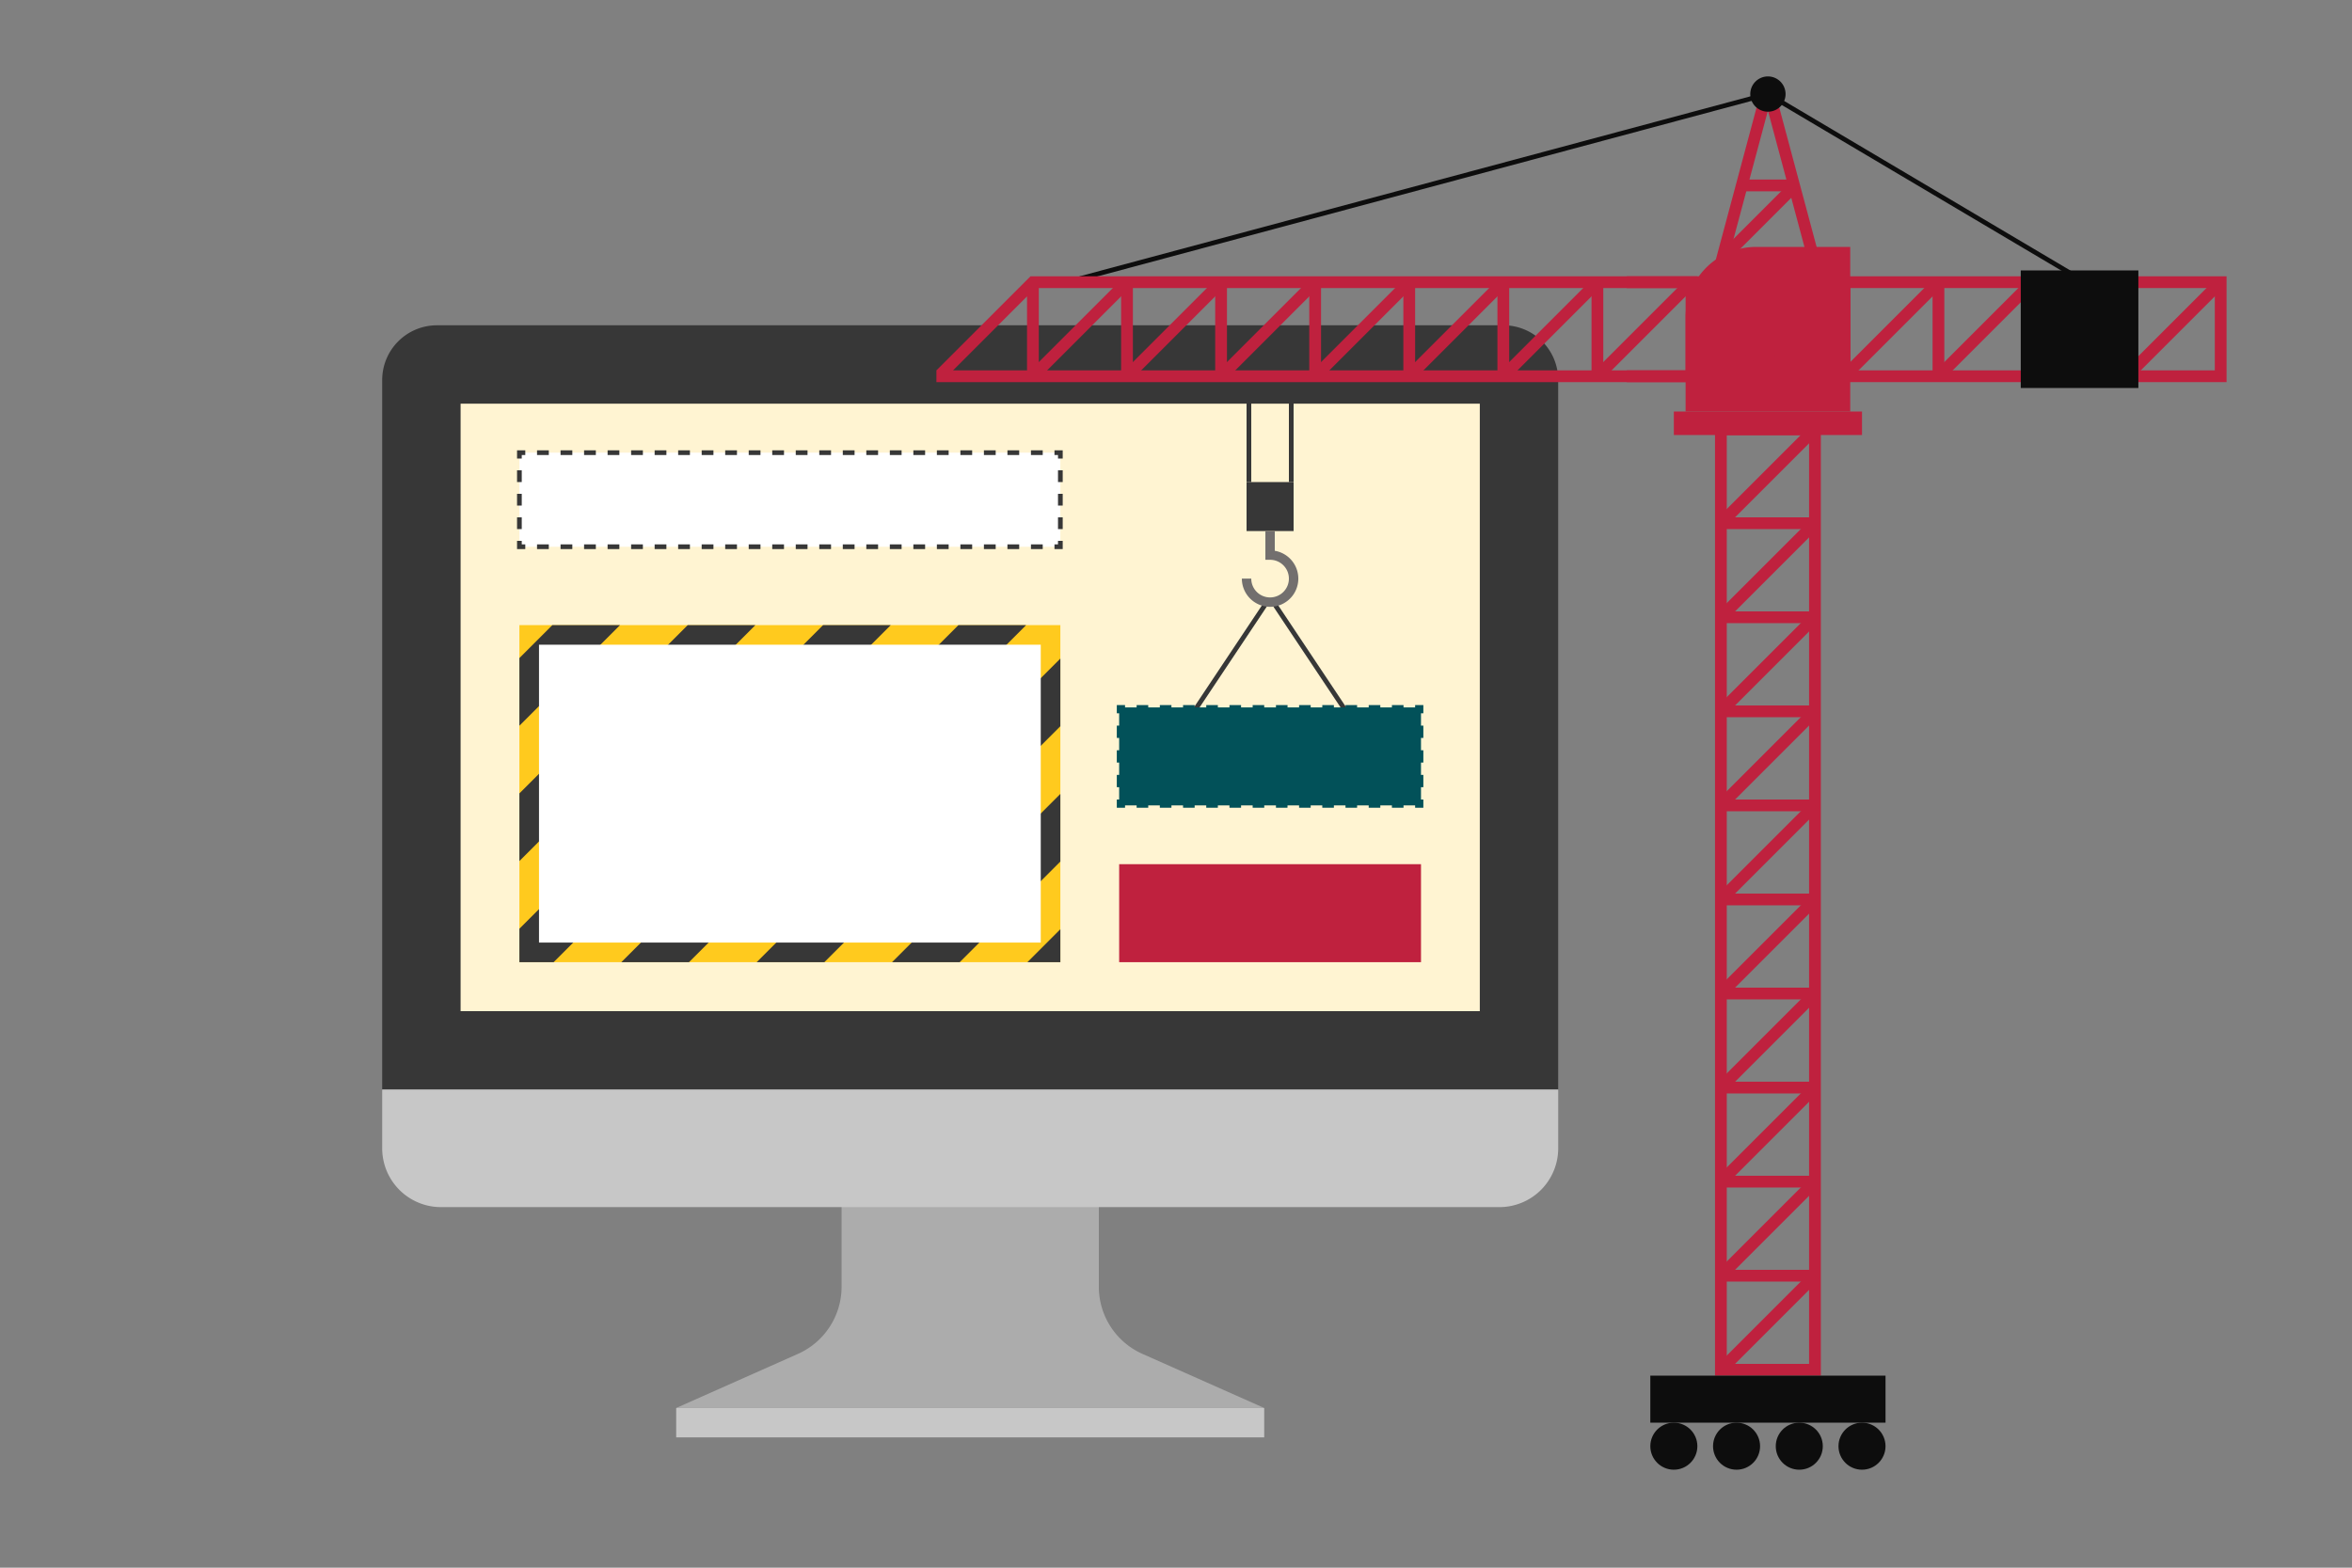 <svg id="Layer_1" data-name="Layer 1" xmlns="http://www.w3.org/2000/svg" viewBox="0 0 1200 800"><rect x="0" y="0" width="1200" height="800" fill="#808080" stroke="none"/><defs><style>.cls-1{fill:#acacac;}.cls-2{fill:#c7c7c7;}.cls-3{fill:#373737;}.cls-4{fill:#fff4d2;}.cls-5{fill:#ffca1e;}.cls-6{fill:#fff;}.cls-7{fill:#bf213e;}.cls-8{fill:#025159;}.cls-9{fill:#726f6e;}.cls-10{fill:#0d0d0d;}</style></defs><title>web-maintenance</title><path class="cls-1" d="M560.63,656.63V606H429.38v50.63a37.51,37.51,0,0,1-22.27,34.27L345,718.5H645l-62.11-27.6A37.5,37.5,0,0,1,560.63,656.63Z"/><rect class="cls-2" x="345" y="718.5" width="300" height="15"/><path class="cls-3" d="M222.93,166H767.07A27.93,27.93,0,0,1,795,193.93V556a0,0,0,0,1,0,0H195a0,0,0,0,1,0,0V193.93A27.93,27.93,0,0,1,222.93,166Z"/><rect class="cls-4" x="235" y="206" width="520" height="310"/><rect class="cls-5" x="265" y="319" width="276" height="172"/><polygon class="cls-3" points="316.34 319 281.81 319 265 335.81 265 370.34 316.34 319"/><polygon class="cls-3" points="541 439.66 541 405.13 455.13 491 489.66 491 541 439.66"/><polygon class="cls-3" points="386.06 491 420.6 491 541 370.6 541 336.06 386.06 491"/><polygon class="cls-3" points="317 491 351.53 491 523.53 319 489 319 317 491"/><polygon class="cls-3" points="524.19 491 541 491 541 474.19 524.19 491"/><polygon class="cls-3" points="454.47 319 419.94 319 265 473.94 265 491 282.47 491 454.47 319"/><polygon class="cls-3" points="385.4 319 350.87 319 265 404.87 265 439.4 385.4 319"/><rect class="cls-6" x="265" y="231" width="276" height="48"/><polygon class="cls-3" points="266.2 234 263.8 234 263.8 229.8 268 229.8 268 232.2 266.2 232.2 266.2 234"/><path class="cls-3" d="M266.2,270h-2.4v-6h2.4Zm0-12h-2.4v-6h2.4Zm0-12h-2.4v-6h2.4Z"/><polygon class="cls-3" points="268 280.2 263.8 280.2 263.8 276 266.2 276 266.2 277.8 268 277.8 268 280.2"/><path class="cls-3" d="M532,280.2h-6v-2.4h6Zm-12,0h-6v-2.4h6Zm-12,0h-6v-2.4h6Zm-12,0h-6v-2.4h6Zm-12,0h-6v-2.4h6Zm-12,0h-6v-2.4h6Zm-12,0h-6v-2.4h6Zm-12,0h-6v-2.4h6Zm-12,0h-6v-2.4h6Zm-12,0h-6v-2.4h6Zm-12,0h-6v-2.4h6Zm-12,0h-6v-2.4h6Zm-12,0h-6v-2.4h6Zm-12,0h-6v-2.4h6Zm-12,0h-6v-2.4h6Zm-12,0h-6v-2.4h6Zm-12,0h-6v-2.4h6Zm-12,0h-6v-2.4h6Zm-12,0h-6v-2.4h6Zm-12,0h-6v-2.4h6Zm-12,0h-6v-2.4h6Zm-12,0h-6v-2.4h6Z"/><polygon class="cls-3" points="542.2 280.2 538 280.2 538 277.8 539.8 277.8 539.8 276 542.2 276 542.2 280.2"/><path class="cls-3" d="M542.2,270h-2.4v-6h2.4Zm0-12h-2.4v-6h2.4Zm0-12h-2.4v-6h2.4Z"/><polygon class="cls-3" points="542.2 234 539.8 234 539.8 232.2 538 232.2 538 229.8 542.2 229.8 542.2 234"/><path class="cls-3" d="M532,232.2h-6v-2.4h6Zm-12,0h-6v-2.4h6Zm-12,0h-6v-2.4h6Zm-12,0h-6v-2.4h6Zm-12,0h-6v-2.4h6Zm-12,0h-6v-2.4h6Zm-12,0h-6v-2.4h6Zm-12,0h-6v-2.4h6Zm-12,0h-6v-2.4h6Zm-12,0h-6v-2.4h6Zm-12,0h-6v-2.4h6Zm-12,0h-6v-2.4h6Zm-12,0h-6v-2.4h6Zm-12,0h-6v-2.4h6Zm-12,0h-6v-2.4h6Zm-12,0h-6v-2.4h6Zm-12,0h-6v-2.4h6Zm-12,0h-6v-2.4h6Zm-12,0h-6v-2.4h6Zm-12,0h-6v-2.4h6Zm-12,0h-6v-2.4h6Zm-12,0h-6v-2.4h6Z"/><path class="cls-2" d="M765,616H225a30,30,0,0,1-30-30V556H795v30A30,30,0,0,1,765,616Z"/><rect class="cls-7" x="571" y="441" width="154" height="50" transform="translate(1296 932) rotate(180)"/><path class="cls-3" d="M604.2,372.74,647,308.53a1.24,1.24,0,0,1,2,0l42.8,64.21,2-1.34L651,307.2a3.74,3.74,0,0,0-6,0l-42.8,64.2Z"/><rect class="cls-8" x="571" y="361" width="154" height="50"/><polygon class="cls-8" points="574 412.2 569.8 412.2 569.8 408 572.2 408 572.2 409.8 574 409.8 574 412.2"/><path class="cls-8" d="M716.08,412.2h-5.92v-2.4h5.92Zm-11.84,0h-5.92v-2.4h5.92Zm-11.84,0h-5.92v-2.4h5.92Zm-11.84,0h-5.92v-2.4h5.92Zm-11.84,0H662.8v-2.4h5.92Zm-11.84,0H651v-2.4h5.92Zm-11.84,0h-5.92v-2.4H645Zm-11.84,0h-5.92v-2.4h5.92Zm-11.84,0h-5.92v-2.4h5.92Zm-11.84,0H603.6v-2.4h5.92Zm-11.84,0h-5.92v-2.4h5.92Zm-11.84,0h-5.92v-2.4h5.92Z"/><polygon class="cls-8" points="726.2 412.2 722 412.2 722 409.8 723.8 409.8 723.8 408 726.2 408 726.2 412.2"/><path class="cls-8" d="M726.2,401.71h-2.4v-6.28h2.4Zm0-12.57h-2.4v-6.28h2.4Zm0-12.57h-2.4v-6.28h2.4Z"/><polygon class="cls-8" points="726.2 364 723.8 364 723.8 362.2 722 362.2 722 359.8 726.2 359.8 726.2 364"/><path class="cls-8" d="M716.08,362.2h-5.92v-2.4h5.92Zm-11.84,0h-5.92v-2.4h5.92Zm-11.84,0h-5.92v-2.4h5.92Zm-11.84,0h-5.92v-2.4h5.92Zm-11.84,0H662.8v-2.4h5.92Zm-11.84,0H651v-2.4h5.92Zm-11.84,0h-5.92v-2.4H645Zm-11.84,0h-5.92v-2.4h5.92Zm-11.84,0h-5.92v-2.4h5.92Zm-11.84,0H603.6v-2.4h5.92Zm-11.84,0h-5.92v-2.4h5.92Zm-11.84,0h-5.92v-2.4h5.92Z"/><polygon class="cls-8" points="572.2 364 569.8 364 569.8 359.8 574 359.8 574 362.2 572.2 362.2 572.2 364"/><path class="cls-8" d="M572.2,401.71h-2.4v-6.28h2.4Zm0-12.57h-2.4v-6.28h2.4Zm0-12.57h-2.4v-6.28h2.4Z"/><path class="cls-9" d="M648,309.67a14.4,14.4,0,0,0,2.4-28.6v-9.94h-4.8v14.54H648a9.6,9.6,0,1,1-9.6,9.6h-4.8A14.42,14.42,0,0,0,648,309.67Z"/><rect class="cls-3" x="636" y="246" width="24" height="25" transform="translate(1296 517) rotate(180)"/><rect class="cls-3" x="636" y="198" width="2.4" height="48" transform="translate(1274.4 444) rotate(180)"/><rect class="cls-3" x="657.6" y="198" width="2.4" height="48" transform="translate(1317.6 444) rotate(180)"/><rect class="cls-6" x="275" y="329" width="256" height="152"/><polygon class="cls-10" points="551.31 143.36 550.69 141.04 902.18 46.71 902.61 46.97 1061.61 141.17 1060.39 143.23 901.82 49.29 551.31 143.36"/><path class="cls-7" d="M929,702H875V216h54Zm-48-6h42V222H881Z"/><rect class="cls-7" x="868.06" y="672" width="67.88" height="6" transform="translate(-213.11 835.51) rotate(-45)"/><rect class="cls-7" x="878" y="648" width="48" height="6"/><rect class="cls-7" x="868.06" y="624" width="67.88" height="6" transform="translate(-179.17 821.45) rotate(-45)"/><rect class="cls-7" x="878" y="600" width="48" height="6"/><rect class="cls-7" x="868.06" y="576" width="67.88" height="6" transform="translate(-145.23 807.4) rotate(-45)"/><rect class="cls-7" x="878" y="552" width="48" height="6"/><rect class="cls-7" x="868.06" y="528" width="67.88" height="6" transform="translate(-111.28 793.34) rotate(-45)"/><rect class="cls-7" x="878" y="504" width="48" height="6"/><rect class="cls-7" x="868.06" y="480" width="67.88" height="6" transform="translate(-77.34 779.28) rotate(-45)"/><rect class="cls-7" x="878" y="456" width="48" height="6"/><rect class="cls-7" x="868.06" y="432" width="67.88" height="6" transform="translate(-43.4 765.22) rotate(-45)"/><rect class="cls-7" x="878" y="408" width="48" height="6"/><rect class="cls-7" x="868.06" y="384" width="67.88" height="6" transform="translate(-9.46 751.16) rotate(-45)"/><rect class="cls-7" x="878" y="360" width="48" height="6"/><rect class="cls-7" x="868.06" y="336" width="67.88" height="6" transform="translate(24.48 737.1) rotate(-45)"/><rect class="cls-7" x="878" y="312" width="48" height="6"/><rect class="cls-7" x="868.06" y="288" width="67.88" height="6" transform="translate(58.42 723.04) rotate(-45)"/><rect class="cls-7" x="878" y="264" width="48" height="6"/><rect class="cls-7" x="868.06" y="240" width="67.88" height="6" transform="translate(92.36 708.98) rotate(-45)"/><rect class="cls-7" x="878" y="216" width="48" height="6"/><rect class="cls-7" x="844.54" y="88.36" width="90" height="6" transform="translate(571.06 926.95) rotate(-75)"/><rect class="cls-7" x="911.46" y="46.36" width="6" height="90" transform="translate(7.51 239.79) rotate(-15)"/><rect class="cls-7" x="878" y="129.61" width="48" height="6"/><polygon class="cls-7" points="914.74 91.63 916.53 98.32 880.12 134.73 878.23 132.83 879.94 126.42 914.74 91.63"/><polygon class="cls-7" points="889.26 91.63 914.74 91.63 916.34 97.63 887.66 97.63 889.26 91.63"/><rect class="cls-7" x="830" y="189" width="54" height="6"/><rect class="cls-7" x="830" y="141" width="54" height="6"/><path class="cls-7" d="M938,141h198v54H938Zm192,6H944v42h186Z"/><rect class="cls-7" x="1075.06" y="165" width="67.88" height="6" transform="translate(206.02 833.39) rotate(-45)"/><rect class="cls-7" x="1082" y="144" width="6" height="48"/><rect class="cls-7" x="1027.06" y="165" width="67.88" height="6" transform="translate(191.97 799.45) rotate(-45)"/><rect class="cls-7" x="1034" y="144" width="6" height="48"/><rect class="cls-7" x="979.06" y="165" width="67.88" height="6" transform="translate(177.91 765.51) rotate(-45)"/><rect class="cls-7" x="986" y="144" width="6" height="48"/><rect class="cls-7" x="931.06" y="165" width="67.88" height="6" transform="translate(163.85 731.56) rotate(-45)"/><rect class="cls-7" x="938" y="144" width="6" height="48"/><rect class="cls-10" x="1031" y="138" width="60" height="60"/><rect class="cls-10" x="842" y="702" width="120" height="24" transform="translate(1804 1428) rotate(180)"/><path class="cls-7" d="M896,126h48a0,0,0,0,1,0,0v84a0,0,0,0,1,0,0H860a0,0,0,0,1,0,0V162A36,36,0,0,1,896,126Z"/><path class="cls-7" d="M896,138h24a0,0,0,0,1,0,0v48a0,0,0,0,1,0,0H872a0,0,0,0,1,0,0V162A24,24,0,0,1,896,138Z"/><path class="cls-7" d="M896,138h24a0,0,0,0,1,0,0v48a0,0,0,0,1,0,0H872a0,0,0,0,1,0,0V162A24,24,0,0,1,896,138Z"/><rect class="cls-7" x="854" y="210" width="96" height="12" transform="translate(1804 432) rotate(180)"/><path class="cls-10" d="M893,48a9,9,0,1,1,9,9A9,9,0,0,1,893,48Z"/><path class="cls-7" d="M872,162a23.94,23.94,0,0,1,12-20.77L920,162v24h-6.43L872,162Z"/><polygon class="cls-7" points="872 186 872 170.78 898.35 186 872 186"/><rect class="cls-7" x="805.06" y="165" width="67.88" height="6" transform="translate(126.94 642.47) rotate(-45)"/><rect class="cls-7" x="812" y="144" width="6" height="48"/><rect class="cls-7" x="757.06" y="165" width="67.88" height="6" transform="translate(112.88 608.53) rotate(-45)"/><rect class="cls-7" x="764" y="144" width="6" height="48"/><rect class="cls-7" x="709.06" y="165" width="67.88" height="6" transform="translate(98.83 574.59) rotate(-45)"/><rect class="cls-7" x="716" y="144" width="6" height="48"/><rect class="cls-7" x="661.06" y="165" width="67.88" height="6" transform="translate(84.77 540.65) rotate(-45)"/><rect class="cls-7" x="668" y="144" width="6" height="48"/><rect class="cls-7" x="613.06" y="165" width="67.88" height="6" transform="translate(70.71 506.7) rotate(-45)"/><rect class="cls-7" x="620" y="144" width="6" height="48"/><rect class="cls-7" x="565.06" y="165" width="67.88" height="6" transform="translate(56.65 472.76) rotate(-45)"/><rect class="cls-7" x="572" y="144" width="6" height="48"/><path class="cls-7" d="M525.76,141l-48,48v6H866V141ZM524,151.24V189H486.24ZM860,189H530V147H860Z"/><rect class="cls-7" x="517.06" y="165" width="67.88" height="6" transform="translate(42.59 438.82) rotate(-45)"/><circle class="cls-10" cx="854" cy="738" r="12"/><circle class="cls-10" cx="918" cy="738" r="12"/><circle class="cls-10" cx="886" cy="738" r="12"/><circle class="cls-10" cx="950" cy="738" r="12"/></svg>
